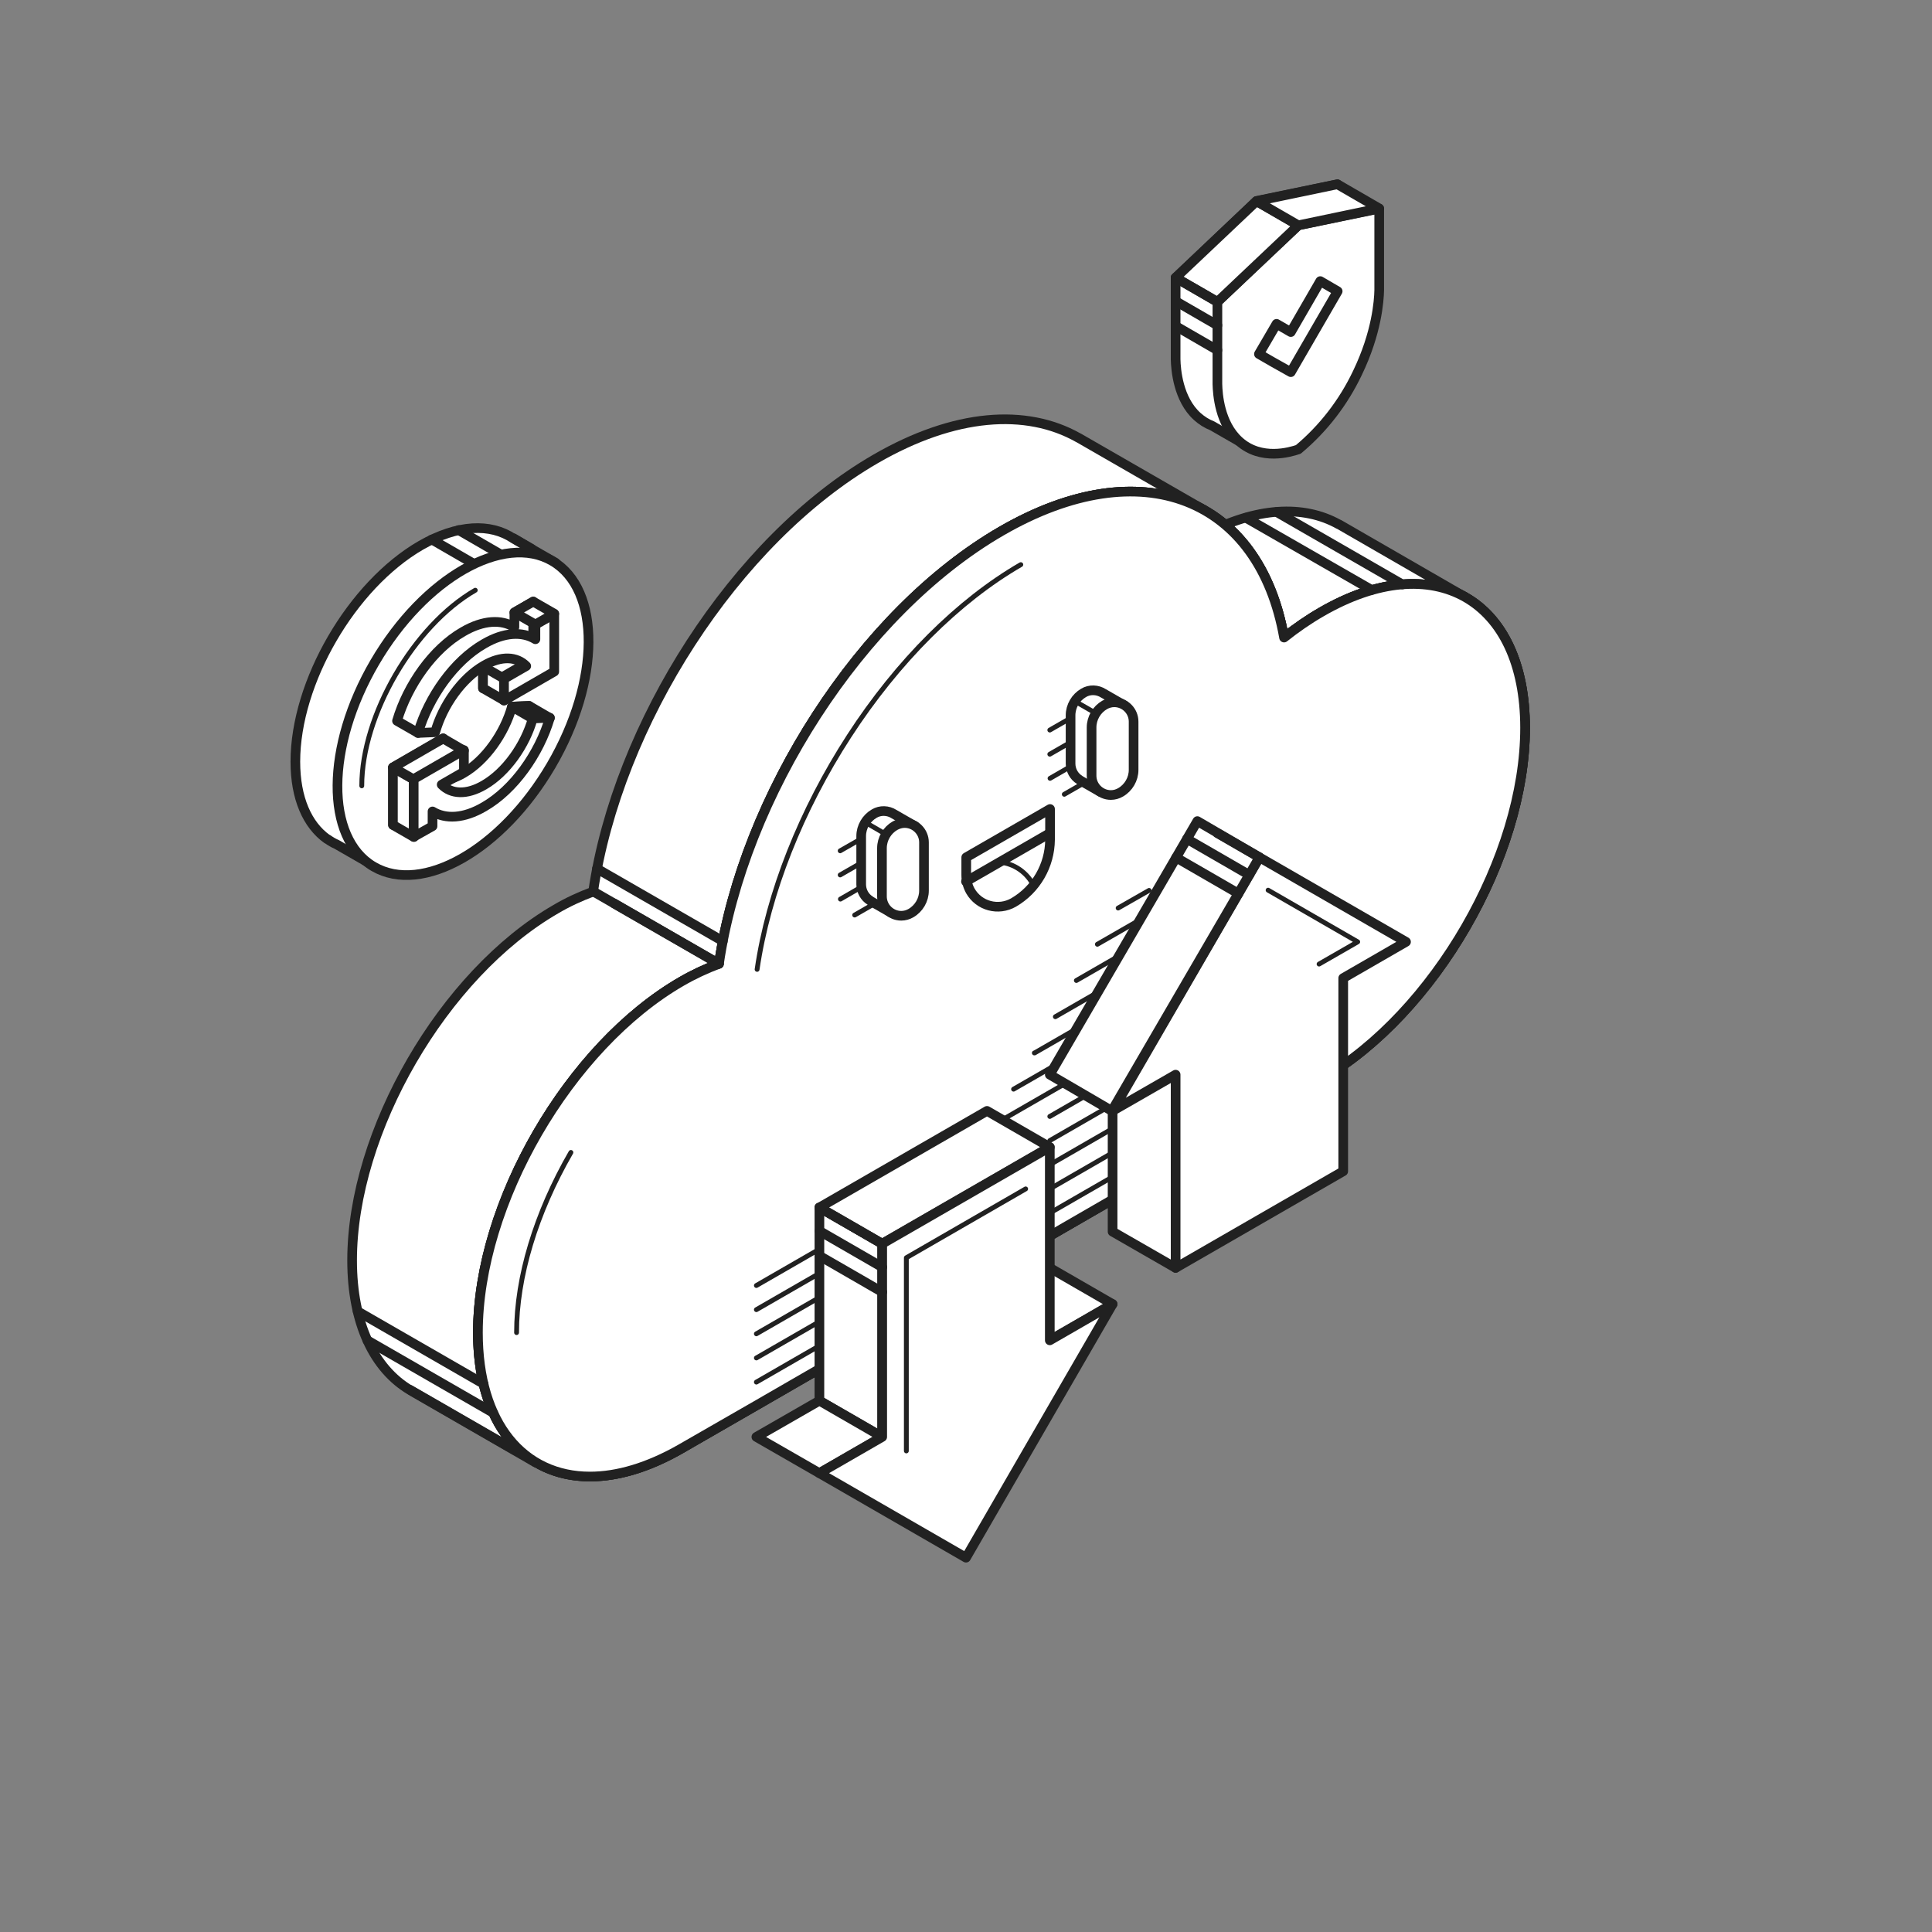 <?xml version="1.0" encoding="utf-8"?>
<!-- Generator: Adobe Illustrator 23.0.1, SVG Export Plug-In . SVG Version: 6.00 Build 0)  -->
<svg version="1.1" id="Isolation_Mode" xmlns="http://www.w3.org/2000/svg" xmlns:xlink="http://www.w3.org/1999/xlink" x="0px"
	 y="0px" viewBox="0 0 800 800" style="enable-background:new 0 0 800 800;" xml:space="preserve">
<rect x="0" y="0" width="800" height="800" fill="#808080" stroke="none"/>
<style type="text/css">
	.st0{fill:#FFFFFF;stroke:#212121;stroke-width:4;stroke-linecap:round;stroke-linejoin:round;}
	.st1{fill:none;stroke:#212121;stroke-width:2;stroke-linecap:round;stroke-linejoin:round;}
	.st2{fill:none;stroke:#212121;stroke-width:4;stroke-linecap:round;stroke-linejoin:round;}
	.st3{fill:none;}
</style>
<title>icon_isometr</title>
<path class="st0" d="M606.4,247.1l-51.3-29.6l-0.7-0.4h-0.1l0,0c-14.5-8.1-34.1-7.2-55.9,4.4v-10.4l-51.6-29.7l-0.4-0.2l0,0l0,0
	c-21.5-12.1-51.1-10.1-83.8,8.8c-58.3,33.7-106.8,109.8-117,179.2c-5.4,2-10.6,4.4-15.5,7.3c-46.5,26.9-84.3,92-84.3,145.4
	c0,26.3,9.2,44.9,24,53.7l0,0l1,0.6l51,29.4v-31.4c2.6-1.2,5.2-2.6,7.9-4.1l0,0l265.8-153.4l0,0c34.9-20.3,64.8-62.1,77.5-104.3
	l33.5,19.3V247.1z"/>
<path class="st0" d="M197.9,551.8c0-53.4,37.7-118.5,84.3-145.4c5-2.9,10.2-5.3,15.5-7.3c10.2-69.4,58.7-145.5,117-179.2
	s106.8-13.5,117,44.1c4.9-3.9,10.1-7.5,15.5-10.6c46.5-26.9,84.3-5.4,84.3,48s-37.6,118.2-84,145.2l0,0L281.8,600l0,0
	C235.4,626.6,197.9,605,197.9,551.8z"/>
<path class="st0" d="M197.9,551.8c0-53.4,37.7-118.5,84.3-145.4c5-2.9,10.2-5.3,15.5-7.3c10.2-69.4,58.7-145.5,117-179.2
	s106.8-13.5,117,44.1c4.9-3.9,10.1-7.5,15.5-10.6c46.5-26.9,84.3-5.4,84.3,48s-37.6,118.2-84,145.2l0,0L281.8,600l0,0
	C235.4,626.6,197.9,605,197.9,551.8z"/>
<path class="st0" d="M631.5,301.4c0,53.3-37.5,118.2-83.9,145.2l-43.4,25l-69.4,40.1l-52.1,30.1l-69.4,40.1L281.8,600
	c-13.5,7.7-26.2,11.4-37.5,11.4c-27.5,0-46.4-21.8-46.4-59.6c0-53.4,37.7-118.5,84.3-145.4c5-2.9,10.2-5.3,15.5-7.3
	c10.2-69.4,58.7-145.5,117-179.2s106.8-13.5,117,44.1c4.9-3.9,10.1-7.5,15.5-10.6C593.7,226.5,631.5,248,631.5,301.4z"/>
<path class="st1" d="M213.9,551.8c0-23,8-49.5,22.5-74.6"/>
<path class="st1" d="M313.5,401.4c4.6-31.6,18.2-65.9,38.1-96.6c20-30.9,45.3-56.1,71.1-71"/>
<line class="st2" x1="297.7" y1="399.1" x2="245.6" y2="369.1"/>
<line class="st2" x1="200.2" y1="573" x2="148.1" y2="543"/>
<line class="st2" x1="204.2" y1="585" x2="152.1" y2="555"/>
<line class="st2" x1="213.2" y1="600.5" x2="169.8" y2="575.5"/>
<line class="st2" x1="580.7" y1="242" x2="528.6" y2="212"/>
<line class="st2" x1="568" y1="244.3" x2="515.9" y2="214.4"/>
<line class="st2" x1="299.3" y1="389.7" x2="247.2" y2="359.7"/>
<line class="st2" x1="297.7" y1="399.1" x2="254.3" y2="374.1"/>
<path class="st0" d="M553.8,110.1V76.3l-33.5,6.9L486.8,115v33.8c0.1,4.2,1,16.5,9,23.7c1.8,1.6,3.8,2.9,6.1,3.8l17.4,10l33.5-31.7
	l-10.3-5.9c0.8-1.4,1.5-2.8,2.3-4.3C552.8,127.7,553.7,114.5,553.8,110.1z"/>
<path class="st0" d="M537.6,93.3l33.5-6.9v33.8c-0.1,4.4-1,17.6-9,34.2c-5.8,12.2-14.1,23-24.5,31.7c-3.3,1.1-15.4,4.8-24.5-3.4
	c-8.1-7.3-8.9-19.5-9-23.7V125L537.6,93.3z"/>
<line class="st1" x1="382.6" y1="492.3" x2="313.2" y2="532.3"/>
<line class="st1" x1="382.6" y1="502.3" x2="313.2" y2="542.3"/>
<line class="st1" x1="382.6" y1="512.3" x2="313.2" y2="552.3"/>
<line class="st1" x1="382.6" y1="522.3" x2="313.2" y2="562.3"/>
<line class="st1" x1="382.6" y1="532.3" x2="313.2" y2="572.3"/>
<polygon class="st3" points="352.1,468.8 352.1,525.5 282.7,565.6 282.7,508.8 "/>
<polyline class="st1" points="463,376 463,376 475.8,368.7 "/>
<line class="st1" x1="484.5" y1="373.7" x2="454.4" y2="391"/>
<polyline class="st1" points="445.7,406 445.7,406 493.1,378.7 "/>
<line class="st1" x1="501.8" y1="383.7" x2="437" y2="421"/>
<polyline class="st1" points="428.3,436 428.4,436 510.5,388.7 "/>
<line class="st1" x1="519.2" y1="393.7" x2="419.7" y2="451"/>
<polyline class="st1" points="411,466 411,466 527.8,398.7 "/>
<line class="st1" x1="504.1" y1="422.3" x2="434.7" y2="462.3"/>
<line class="st1" x1="504.1" y1="432.3" x2="434.7" y2="472.3"/>
<line class="st1" x1="504.1" y1="442.3" x2="434.7" y2="482.3"/>
<line class="st1" x1="504.1" y1="452.3" x2="434.7" y2="492.3"/>
<line class="st1" x1="504.1" y1="462.3" x2="434.7" y2="502.3"/>
<polygon class="st3" points="530.2,400 504.1,415 504.1,471.6 434.7,511.7 434.7,455 408.7,470 469.4,365 "/>
<polygon class="st0" points="520.3,83.3 537.6,93.3 504.1,125 486.8,115 "/>
<polygon class="st0" points="520.3,83.3 537.6,93.3 571.1,86.3 553.8,76.3 "/>
<polygon class="st0" points="339.3,500 365.3,515 365.3,595 339.3,580 "/>
<polygon class="st0" points="339.3,500 365.3,515 434.7,475 408.7,460 "/>
<polygon class="st0" points="313.2,595 339.3,610 365.3,595 339.3,580 "/>
<polygon class="st0" points="408.7,540 434.7,555 460.7,540 434.7,525 "/>
<polygon class="st0" points="339.3,610 400,645 460.7,540 434.7,555 434.7,475 365.3,515 365.3,595 "/>
<polyline class="st1" points="375.3,600.8 375.3,520.8 424.7,492.3 "/>
<polygon class="st0" points="460.7,430 486.8,445 486.8,525 460.7,510 "/>
<polygon class="st0" points="582.2,390 521.5,355 460.7,460 486.8,445 486.8,525 556.2,485 556.2,405 "/>
<polyline class="st1" points="525.1,368.6 562.2,390 546.2,399.2 "/>
<polygon class="st0" points="495.8,340 521.5,355 460.4,460 434.7,445 "/>
<polygon class="st0" points="546.7,116.4 534.5,137.5 528.6,134.1 521.3,146.6 527.2,150 534.5,154.1 553.9,120.6 "/>
<line class="st2" x1="504.1" y1="125" x2="486.8" y2="115"/>
<line class="st2" x1="504.1" y1="134.7" x2="486.8" y2="124.7"/>
<line class="st2" x1="504.1" y1="145" x2="486.8" y2="135"/>
<line class="st2" x1="521.5" y1="355" x2="504.1" y2="345"/>
<line class="st2" x1="517.3" y1="362.3" x2="491.5" y2="347.4"/>
<line class="st2" x1="512.8" y1="370" x2="487" y2="355.1"/>
<line class="st2" x1="365.3" y1="515" x2="339.3" y2="500"/>
<line class="st2" x1="365.3" y1="524.7" x2="339.3" y2="509.7"/>
<line class="st2" x1="365.3" y1="535" x2="339.3" y2="520"/>
<line class="st1" x1="450" y1="293.5" x2="434.7" y2="302.3"/>
<line class="st1" x1="452.1" y1="302.3" x2="434.7" y2="312.3"/>
<line class="st1" x1="452.1" y1="312.3" x2="434.8" y2="322.3"/>
<polyline class="st1" points="440.7,328.9 440.7,328.9 451.3,322.8 "/>
<path class="st3" d="M440.1,291.9L440.1,291.9c-3.3,1.9-5.4,5.5-5.4,9.3v20c0,4.4,3.6,8,8,8c1.4,0,2.8-0.4,4-1.1l0,0
	c3.3-1.9,5.4-5.5,5.4-9.3v-20c0-4.4-3.6-8-8-8C442.7,290.8,441.3,291.2,440.1,291.9z"/>
<line class="st1" x1="363.3" y1="343.5" x2="347.9" y2="352.3"/>
<line class="st1" x1="365.3" y1="352.3" x2="347.9" y2="362.3"/>
<line class="st1" x1="365.3" y1="362.3" x2="348" y2="372.3"/>
<polyline class="st1" points="353.9,378.9 353.9,378.9 364.5,372.8 364.5,372.8 "/>
<path class="st3" d="M353.3,341.9L353.3,341.9c-3.3,1.9-5.4,5.5-5.4,9.3v20c0,4.4,3.6,8,8,8c1.4,0,2.8-0.4,4-1.1l0,0
	c3.3-1.9,5.4-5.5,5.4-9.3v-20c0-4.4-3.6-8-8-8C355.9,340.8,354.5,341.2,353.3,341.9z"/>
<path class="st0" d="M465.6,292.1l-8.7-5l0,0c-2.5-1.6-5.7-1.7-8.2-0.2l0,0c-3.3,1.9-5.4,5.5-5.4,9.3v20c0,2.7,1.4,5.3,3.7,6.7l0,0
	l0.1,0.1l0.3,0.2l8.2,4.7l1.8-6.5c2-2,3.2-4.8,3.2-7.6v-4L465.6,292.1z"/>
<path class="st0" d="M457.4,291.9L457.4,291.9c-3.3,1.9-5.4,5.5-5.4,9.3v20c0,4.4,3.6,8,8,8c1.4,0,2.8-0.4,4-1.1l0,0
	c3.3-1.9,5.4-5.5,5.4-9.3v-20c0-4.4-3.6-8-8-8C460,290.8,458.6,291.2,457.4,291.9z"/>
<line class="st1" x1="453.7" y1="295.3" x2="445" y2="290.3"/>
<path class="st0" d="M378.9,342.1l-8.7-5l0,0c-2.5-1.6-5.7-1.7-8.2-0.2l0,0c-3.3,1.9-5.4,5.5-5.4,9.3v20c0,2.7,1.4,5.3,3.7,6.7l0,0
	l0.1,0.1l0.3,0.2l8.2,4.7l1.8-6.5c2-2,3.2-4.8,3.2-7.6v-4L378.9,342.1z"/>
<path class="st0" d="M370.6,341.9L370.6,341.9c-3.3,1.9-5.4,5.5-5.4,9.3v20c0,4.4,3.6,8,8,8c1.4,0,2.8-0.4,4-1.1l0,0
	c3.3-1.9,5.4-5.5,5.4-9.3v-20c0-4.4-3.6-8-8-8C373.2,340.8,371.9,341.2,370.6,341.9z"/>
<line class="st1" x1="366.9" y1="345.5" x2="358.3" y2="340.5"/>
<path class="st0" d="M419.7,373.7L419.7,373.7c-6.3,3.6-14.3,1.5-17.9-4.8c-1.1-2-1.7-4.2-1.7-6.5V355l34.7-20v12.7
	C434.7,358.4,429,368.3,419.7,373.7z"/>
<line class="st2" x1="400" y1="365" x2="434.7" y2="345"/>
<path class="st1" d="M414,357c6,0.6,11.3,4.3,14,9.7"/>
<path class="st0" d="M230,233l-17.4-10l0,0c-9.5-6.4-23.1-5.9-38.3,2.8c-28.7,16.6-52,56.7-52,89.6c0,15.2,5,26.2,13.1,32l0,0h0.1
	c1.3,0.9,2.6,1.7,4,2.3l13.2,7.6l3.5-5.7c6.4-1.1,12.5-3.4,18-6.7c28.7-16.6,52-56.7,52-89.6c0-4.7-0.5-9.4-1.6-13.9L230,233z"/>
<ellipse transform="matrix(0.505 -0.863 0.863 0.505 -160.017 311.839)" class="st0" cx="191.7" cy="295.4" rx="73.3" ry="42.3"/>
<path class="st1" d="M149.8,325.4c0-29.2,21.5-66.3,47-81"/>
<line class="st2" x1="220.2" y1="227.3" x2="212.7" y2="222.9"/>
<line class="st2" x1="207.2" y1="229.5" x2="189.9" y2="219.5"/>
<line class="st2" x1="196.1" y1="233.4" x2="178.8" y2="223.4"/>
<path class="st2" d="M170.5,337.1V331c5.4,3.3,15.6,7.5,24,2.6c12.4-7.1,38.3-29.1,24.6-41.3l-7.1,0.3c-3.1,11.1-11,22.3-20.2,27.6
	c-7.2,4.2-13.6,3.8-17.5-0.2l9.2-5.3v-9l-20.7,12l0,0v23.9L170.5,337.1z"/>
<polygon class="st0" points="162.7,317.8 162.7,341.6 171.4,346.6 171.4,322.8 "/>
<polygon class="st0" points="162.7,317.8 183.5,305.8 192.1,310.8 171.4,322.8 "/>
<path class="st0" d="M213,253.6v6.1c-5.4-3.3-12.9-3-21.3,1.9c-12.4,7.1-22.9,22-27.3,36.9l8.7,5l7.8-4.5l9.2-19.1l9.9-3.9v9
	l20.8-12l0,0v-23.9L213,253.6z"/>
<polygon class="st0" points="200,276 200,285 208.7,290 208.7,281 "/>
<polygon class="st0" points="212,292.6 219.1,292.3 227.7,297.3 220.6,297.6 "/>
<path class="st0" d="M221.7,258.6v6.1c-5.4-3.3-12.9-3-21.3,1.9c-12.4,7.1-22.9,22-27.3,36.9l7.1-0.3c3.1-11.1,11-22.3,20.2-27.6
	c7.2-4.2,13.6-3.8,17.5,0.2l-9.2,5.3v9l20.8-12l0,0v-23.9L221.7,258.6z"/>
<path class="st0" d="M179.1,342.1V336c5.4,3.3,12.9,3,21.3-1.9c12.4-7.1,22.9-22,27.3-36.9l-7.1,0.3c-3.1,11.1-11,22.3-20.2,27.6
	c-7.2,4.2-13.6,3.8-17.5-0.2l9.2-5.3v-9l-20.8,12l0,0v23.9L179.1,342.1z"/>
<polygon class="st0" points="213,253.6 220.8,249.1 229.5,254.1 221.7,258.6 "/>
</svg>
